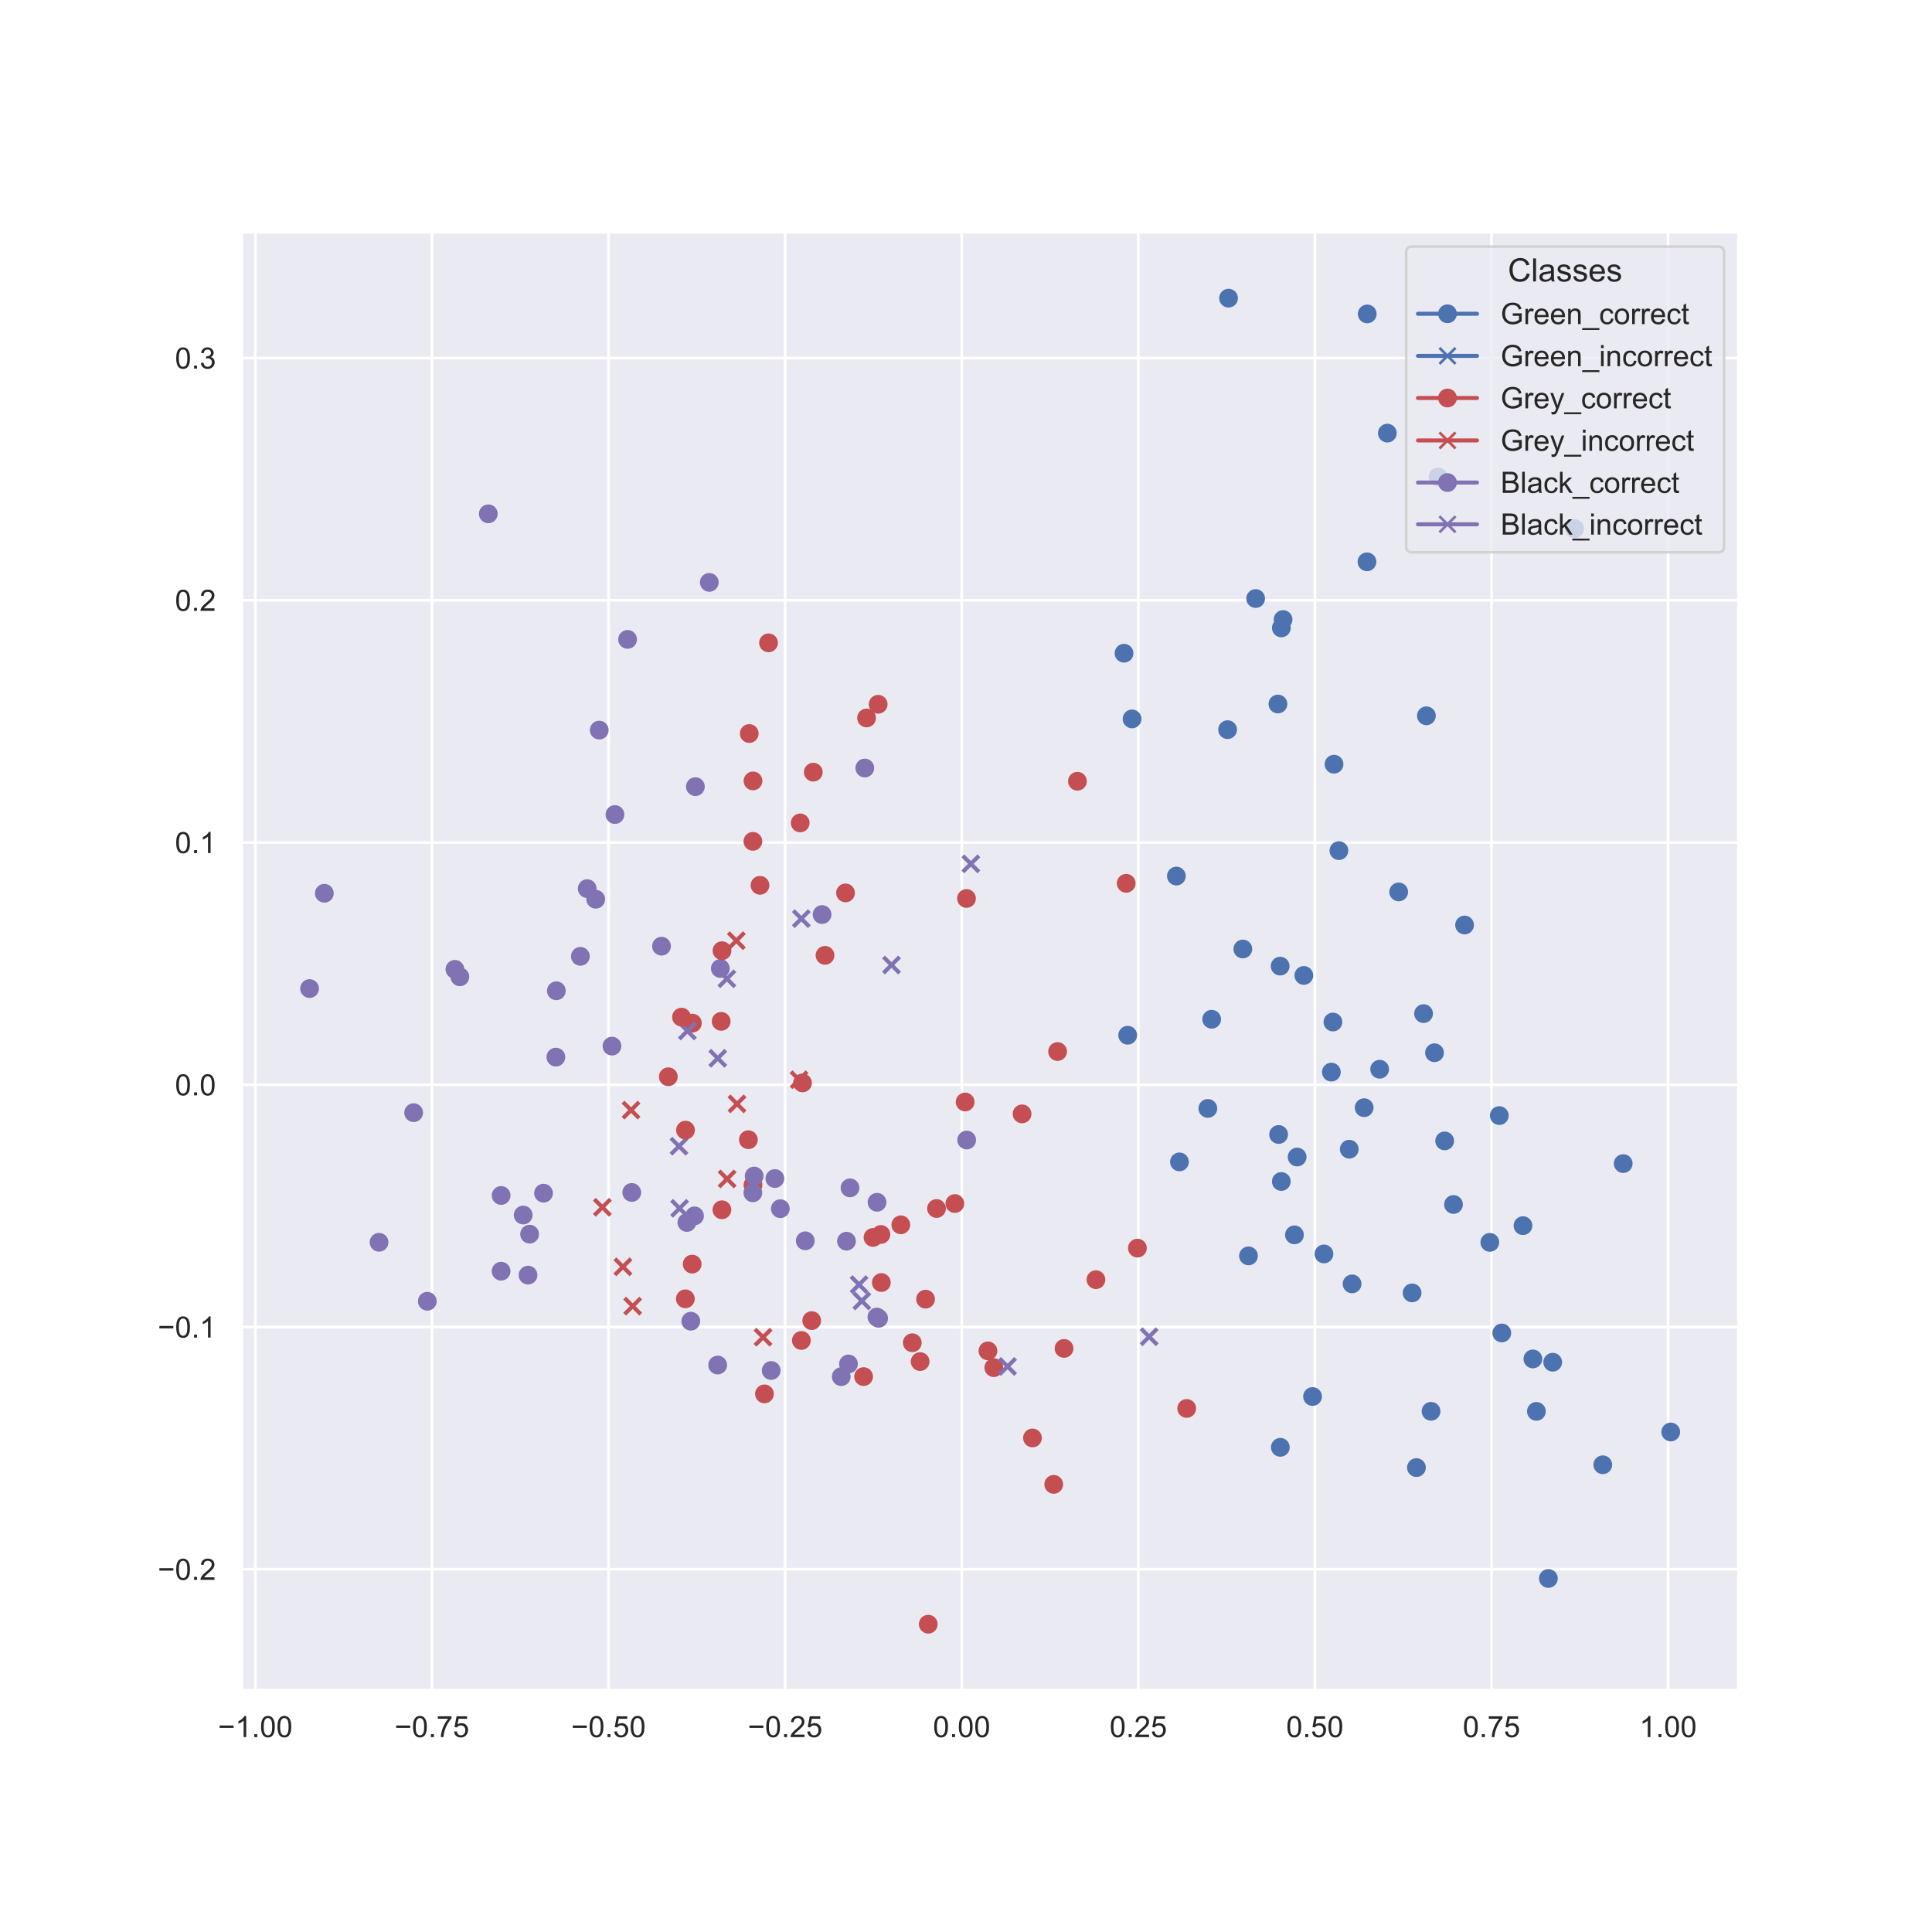 <?xml version="1.0" encoding="utf-8" standalone="no"?>
<!DOCTYPE svg PUBLIC "-//W3C//DTD SVG 1.1//EN"
  "http://www.w3.org/Graphics/SVG/1.1/DTD/svg11.dtd">
<!-- Created with matplotlib (https://matplotlib.org/) -->
<svg height="720pt" version="1.1" viewBox="0 0 720 720" width="720pt" xmlns="http://www.w3.org/2000/svg" xmlns:xlink="http://www.w3.org/1999/xlink">
 <defs>
  <style type="text/css">
*{stroke-linecap:butt;stroke-linejoin:round;}
  </style>
 </defs>
 <g id="figure_1">
  <g id="patch_1">
   <path d="M 0 720 
L 720 720 
L 720 0 
L 0 0 
z
" style="fill:#ffffff;"/>
  </g>
  <g id="axes_1">
   <g id="patch_2">
    <path d="M 90 630 
L 648 630 
L 648 86.4 
L 90 86.4 
z
" style="fill:#eaeaf2;"/>
   </g>
   <g id="matplotlib.axis_1">
    <g id="xtick_1">
     <g id="line2d_1">
      <path clip-path="url(#p6f9c3d73da)" d="M 95.149 630 
L 95.149 86.4 
" style="fill:none;stroke:#ffffff;stroke-linecap:round;"/>
     </g>
     <g id="text_1">
      <!-- −1.00 -->
      <defs>
       <path d="M 52.828 31.203 
L 5.562 31.203 
L 5.562 39.406 
L 52.828 39.406 
z
" id="ArialMT-8722"/>
       <path d="M 37.25 0 
L 28.469 0 
L 28.469 56 
Q 25.297 52.984 20.141 49.953 
Q 14.984 46.922 10.891 45.406 
L 10.891 53.906 
Q 18.266 57.375 23.781 62.297 
Q 29.297 67.234 31.594 71.875 
L 37.25 71.875 
z
" id="ArialMT-49"/>
       <path d="M 9.078 0 
L 9.078 10.016 
L 19.094 10.016 
L 19.094 0 
z
" id="ArialMT-46"/>
       <path d="M 4.156 35.297 
Q 4.156 48 6.766 55.734 
Q 9.375 63.484 14.516 67.672 
Q 19.672 71.875 27.484 71.875 
Q 33.25 71.875 37.594 69.547 
Q 41.938 67.234 44.766 62.859 
Q 47.609 58.5 49.219 52.219 
Q 50.828 45.953 50.828 35.297 
Q 50.828 22.703 48.234 14.969 
Q 45.656 7.234 40.5 3 
Q 35.359 -1.219 27.484 -1.219 
Q 17.141 -1.219 11.234 6.203 
Q 4.156 15.141 4.156 35.297 
z
M 13.188 35.297 
Q 13.188 17.672 17.312 11.828 
Q 21.438 6 27.484 6 
Q 33.547 6 37.672 11.859 
Q 41.797 17.719 41.797 35.297 
Q 41.797 52.984 37.672 58.781 
Q 33.547 64.594 27.391 64.594 
Q 21.344 64.594 17.719 59.469 
Q 13.188 52.938 13.188 35.297 
z
" id="ArialMT-48"/>
      </defs>
      <g style="fill:#262626;" transform="translate(81.233 647.374)scale(0.11 -0.11)">
       <use xlink:href="#ArialMT-8722"/>
       <use x="58.398" xlink:href="#ArialMT-49"/>
       <use x="114.014" xlink:href="#ArialMT-46"/>
       <use x="141.797" xlink:href="#ArialMT-48"/>
       <use x="197.412" xlink:href="#ArialMT-48"/>
      </g>
     </g>
    </g>
    <g id="xtick_2">
     <g id="line2d_2">
      <path clip-path="url(#p6f9c3d73da)" d="M 160.962 630 
L 160.962 86.4 
" style="fill:none;stroke:#ffffff;stroke-linecap:round;"/>
     </g>
     <g id="text_2">
      <!-- −0.75 -->
      <defs>
       <path d="M 4.734 62.203 
L 4.734 70.656 
L 51.078 70.656 
L 51.078 63.812 
Q 44.234 56.547 37.516 44.484 
Q 30.812 32.422 27.156 19.672 
Q 24.516 10.688 23.781 0 
L 14.75 0 
Q 14.891 8.453 18.062 20.406 
Q 21.234 32.375 27.172 43.484 
Q 33.109 54.594 39.797 62.203 
z
" id="ArialMT-55"/>
       <path d="M 4.156 18.75 
L 13.375 19.531 
Q 14.406 12.797 18.141 9.391 
Q 21.875 6 27.156 6 
Q 33.5 6 37.891 10.781 
Q 42.281 15.578 42.281 23.484 
Q 42.281 31 38.062 35.344 
Q 33.844 39.703 27 39.703 
Q 22.75 39.703 19.328 37.766 
Q 15.922 35.844 13.969 32.766 
L 5.719 33.844 
L 12.641 70.609 
L 48.25 70.609 
L 48.25 62.203 
L 19.672 62.203 
L 15.828 42.969 
Q 22.266 47.469 29.344 47.469 
Q 38.719 47.469 45.156 40.969 
Q 51.609 34.469 51.609 24.266 
Q 51.609 14.547 45.953 7.469 
Q 39.062 -1.219 27.156 -1.219 
Q 17.391 -1.219 11.203 4.25 
Q 5.031 9.719 4.156 18.75 
z
" id="ArialMT-53"/>
      </defs>
      <g style="fill:#262626;" transform="translate(147.046 647.374)scale(0.11 -0.11)">
       <use xlink:href="#ArialMT-8722"/>
       <use x="58.398" xlink:href="#ArialMT-48"/>
       <use x="114.014" xlink:href="#ArialMT-46"/>
       <use x="141.797" xlink:href="#ArialMT-55"/>
       <use x="197.412" xlink:href="#ArialMT-53"/>
      </g>
     </g>
    </g>
    <g id="xtick_3">
     <g id="line2d_3">
      <path clip-path="url(#p6f9c3d73da)" d="M 226.775 630 
L 226.775 86.4 
" style="fill:none;stroke:#ffffff;stroke-linecap:round;"/>
     </g>
     <g id="text_3">
      <!-- −0.50 -->
      <g style="fill:#262626;" transform="translate(212.859 647.374)scale(0.11 -0.11)">
       <use xlink:href="#ArialMT-8722"/>
       <use x="58.398" xlink:href="#ArialMT-48"/>
       <use x="114.014" xlink:href="#ArialMT-46"/>
       <use x="141.797" xlink:href="#ArialMT-53"/>
       <use x="197.412" xlink:href="#ArialMT-48"/>
      </g>
     </g>
    </g>
    <g id="xtick_4">
     <g id="line2d_4">
      <path clip-path="url(#p6f9c3d73da)" d="M 292.588 630 
L 292.588 86.4 
" style="fill:none;stroke:#ffffff;stroke-linecap:round;"/>
     </g>
     <g id="text_4">
      <!-- −0.25 -->
      <defs>
       <path d="M 50.344 8.453 
L 50.344 0 
L 3.031 0 
Q 2.938 3.172 4.047 6.109 
Q 5.859 10.938 9.828 15.625 
Q 13.812 20.312 21.344 26.469 
Q 33.016 36.031 37.109 41.625 
Q 41.219 47.219 41.219 52.203 
Q 41.219 57.422 37.469 61 
Q 33.734 64.594 27.734 64.594 
Q 21.391 64.594 17.578 60.781 
Q 13.766 56.984 13.719 50.25 
L 4.688 51.172 
Q 5.609 61.281 11.656 66.578 
Q 17.719 71.875 27.938 71.875 
Q 38.234 71.875 44.234 66.156 
Q 50.25 60.453 50.25 52 
Q 50.25 47.703 48.484 43.547 
Q 46.734 39.406 42.656 34.812 
Q 38.578 30.219 29.109 22.219 
Q 21.188 15.578 18.938 13.203 
Q 16.703 10.844 15.234 8.453 
z
" id="ArialMT-50"/>
      </defs>
      <g style="fill:#262626;" transform="translate(278.672 647.374)scale(0.11 -0.11)">
       <use xlink:href="#ArialMT-8722"/>
       <use x="58.398" xlink:href="#ArialMT-48"/>
       <use x="114.014" xlink:href="#ArialMT-46"/>
       <use x="141.797" xlink:href="#ArialMT-50"/>
       <use x="197.412" xlink:href="#ArialMT-53"/>
      </g>
     </g>
    </g>
    <g id="xtick_5">
     <g id="line2d_5">
      <path clip-path="url(#p6f9c3d73da)" d="M 358.401 630 
L 358.401 86.4 
" style="fill:none;stroke:#ffffff;stroke-linecap:round;"/>
     </g>
     <g id="text_5">
      <!-- 0.00 -->
      <g style="fill:#262626;" transform="translate(347.697 647.374)scale(0.11 -0.11)">
       <use xlink:href="#ArialMT-48"/>
       <use x="55.615" xlink:href="#ArialMT-46"/>
       <use x="83.398" xlink:href="#ArialMT-48"/>
       <use x="139.014" xlink:href="#ArialMT-48"/>
      </g>
     </g>
    </g>
    <g id="xtick_6">
     <g id="line2d_6">
      <path clip-path="url(#p6f9c3d73da)" d="M 424.214 630 
L 424.214 86.4 
" style="fill:none;stroke:#ffffff;stroke-linecap:round;"/>
     </g>
     <g id="text_6">
      <!-- 0.25 -->
      <g style="fill:#262626;" transform="translate(413.51 647.374)scale(0.11 -0.11)">
       <use xlink:href="#ArialMT-48"/>
       <use x="55.615" xlink:href="#ArialMT-46"/>
       <use x="83.398" xlink:href="#ArialMT-50"/>
       <use x="139.014" xlink:href="#ArialMT-53"/>
      </g>
     </g>
    </g>
    <g id="xtick_7">
     <g id="line2d_7">
      <path clip-path="url(#p6f9c3d73da)" d="M 490.027 630 
L 490.027 86.4 
" style="fill:none;stroke:#ffffff;stroke-linecap:round;"/>
     </g>
     <g id="text_7">
      <!-- 0.50 -->
      <g style="fill:#262626;" transform="translate(479.323 647.374)scale(0.11 -0.11)">
       <use xlink:href="#ArialMT-48"/>
       <use x="55.615" xlink:href="#ArialMT-46"/>
       <use x="83.398" xlink:href="#ArialMT-53"/>
       <use x="139.014" xlink:href="#ArialMT-48"/>
      </g>
     </g>
    </g>
    <g id="xtick_8">
     <g id="line2d_8">
      <path clip-path="url(#p6f9c3d73da)" d="M 555.839 630 
L 555.839 86.4 
" style="fill:none;stroke:#ffffff;stroke-linecap:round;"/>
     </g>
     <g id="text_8">
      <!-- 0.75 -->
      <g style="fill:#262626;" transform="translate(545.136 647.374)scale(0.11 -0.11)">
       <use xlink:href="#ArialMT-48"/>
       <use x="55.615" xlink:href="#ArialMT-46"/>
       <use x="83.398" xlink:href="#ArialMT-55"/>
       <use x="139.014" xlink:href="#ArialMT-53"/>
      </g>
     </g>
    </g>
    <g id="xtick_9">
     <g id="line2d_9">
      <path clip-path="url(#p6f9c3d73da)" d="M 621.652 630 
L 621.652 86.4 
" style="fill:none;stroke:#ffffff;stroke-linecap:round;"/>
     </g>
     <g id="text_9">
      <!-- 1.00 -->
      <g style="fill:#262626;" transform="translate(610.949 647.374)scale(0.11 -0.11)">
       <use xlink:href="#ArialMT-49"/>
       <use x="55.615" xlink:href="#ArialMT-46"/>
       <use x="83.398" xlink:href="#ArialMT-48"/>
       <use x="139.014" xlink:href="#ArialMT-48"/>
      </g>
     </g>
    </g>
   </g>
   <g id="matplotlib.axis_2">
    <g id="ytick_1">
     <g id="line2d_10">
      <path clip-path="url(#p6f9c3d73da)" d="M 90 584.819 
L 648 584.819 
" style="fill:none;stroke:#ffffff;stroke-linecap:round;"/>
     </g>
     <g id="text_10">
      <!-- −0.2 -->
      <g style="fill:#262626;" transform="translate(58.785 588.756)scale(0.11 -0.11)">
       <use xlink:href="#ArialMT-8722"/>
       <use x="58.398" xlink:href="#ArialMT-48"/>
       <use x="114.014" xlink:href="#ArialMT-46"/>
       <use x="141.797" xlink:href="#ArialMT-50"/>
      </g>
     </g>
    </g>
    <g id="ytick_2">
     <g id="line2d_11">
      <path clip-path="url(#p6f9c3d73da)" d="M 90 494.54 
L 648 494.54 
" style="fill:none;stroke:#ffffff;stroke-linecap:round;"/>
     </g>
     <g id="text_11">
      <!-- −0.1 -->
      <g style="fill:#262626;" transform="translate(58.785 498.476)scale(0.11 -0.11)">
       <use xlink:href="#ArialMT-8722"/>
       <use x="58.398" xlink:href="#ArialMT-48"/>
       <use x="114.014" xlink:href="#ArialMT-46"/>
       <use x="141.797" xlink:href="#ArialMT-49"/>
      </g>
     </g>
    </g>
    <g id="ytick_3">
     <g id="line2d_12">
      <path clip-path="url(#p6f9c3d73da)" d="M 90 404.26 
L 648 404.26 
" style="fill:none;stroke:#ffffff;stroke-linecap:round;"/>
     </g>
     <g id="text_12">
      <!-- 0.0 -->
      <g style="fill:#262626;" transform="translate(65.21 408.196)scale(0.11 -0.11)">
       <use xlink:href="#ArialMT-48"/>
       <use x="55.615" xlink:href="#ArialMT-46"/>
       <use x="83.398" xlink:href="#ArialMT-48"/>
      </g>
     </g>
    </g>
    <g id="ytick_4">
     <g id="line2d_13">
      <path clip-path="url(#p6f9c3d73da)" d="M 90 313.98 
L 648 313.98 
" style="fill:none;stroke:#ffffff;stroke-linecap:round;"/>
     </g>
     <g id="text_13">
      <!-- 0.1 -->
      <g style="fill:#262626;" transform="translate(65.21 317.916)scale(0.11 -0.11)">
       <use xlink:href="#ArialMT-48"/>
       <use x="55.615" xlink:href="#ArialMT-46"/>
       <use x="83.398" xlink:href="#ArialMT-49"/>
      </g>
     </g>
    </g>
    <g id="ytick_5">
     <g id="line2d_14">
      <path clip-path="url(#p6f9c3d73da)" d="M 90 223.7 
L 648 223.7 
" style="fill:none;stroke:#ffffff;stroke-linecap:round;"/>
     </g>
     <g id="text_14">
      <!-- 0.2 -->
      <g style="fill:#262626;" transform="translate(65.21 227.637)scale(0.11 -0.11)">
       <use xlink:href="#ArialMT-48"/>
       <use x="55.615" xlink:href="#ArialMT-46"/>
       <use x="83.398" xlink:href="#ArialMT-50"/>
      </g>
     </g>
    </g>
    <g id="ytick_6">
     <g id="line2d_15">
      <path clip-path="url(#p6f9c3d73da)" d="M 90 133.42 
L 648 133.42 
" style="fill:none;stroke:#ffffff;stroke-linecap:round;"/>
     </g>
     <g id="text_15">
      <!-- 0.3 -->
      <defs>
       <path d="M 4.203 18.891 
L 12.984 20.062 
Q 14.5 12.594 18.141 9.297 
Q 21.781 6 27 6 
Q 33.203 6 37.469 10.297 
Q 41.75 14.594 41.75 20.953 
Q 41.75 27 37.797 30.922 
Q 33.844 34.859 27.734 34.859 
Q 25.25 34.859 21.531 33.891 
L 22.516 41.609 
Q 23.391 41.5 23.922 41.5 
Q 29.547 41.5 34.031 44.422 
Q 38.531 47.359 38.531 53.469 
Q 38.531 58.297 35.25 61.469 
Q 31.984 64.656 26.812 64.656 
Q 21.688 64.656 18.266 61.422 
Q 14.844 58.203 13.875 51.766 
L 5.078 53.328 
Q 6.688 62.156 12.391 67.016 
Q 18.109 71.875 26.609 71.875 
Q 32.469 71.875 37.391 69.359 
Q 42.328 66.844 44.938 62.5 
Q 47.562 58.156 47.562 53.266 
Q 47.562 48.641 45.062 44.828 
Q 42.578 41.016 37.703 38.766 
Q 44.047 37.312 47.562 32.688 
Q 51.078 28.078 51.078 21.141 
Q 51.078 11.766 44.234 5.25 
Q 37.406 -1.266 26.953 -1.266 
Q 17.531 -1.266 11.297 4.344 
Q 5.078 9.969 4.203 18.891 
z
" id="ArialMT-51"/>
      </defs>
      <g style="fill:#262626;" transform="translate(65.21 137.357)scale(0.11 -0.11)">
       <use xlink:href="#ArialMT-48"/>
       <use x="55.615" xlink:href="#ArialMT-46"/>
       <use x="83.398" xlink:href="#ArialMT-51"/>
      </g>
     </g>
    </g>
   </g>
   <g id="PathCollection_1">
    <defs>
     <path d="M -3 3 
L 3 -3 
M -3 -3 
L 3 3 
" id="mfa95997131" style="stroke:#8172b3;stroke-width:1.5;"/>
    </defs>
    <g clip-path="url(#p6f9c3d73da)">
     <use style="fill:#8172b3;stroke:#8172b3;stroke-width:1.5;" x="320.158" xlink:href="#mfa95997131" y="478.726"/>
    </g>
   </g>
   <g id="PathCollection_2">
    <defs>
     <path d="M 0 3 
C 0.796 3 1.559 2.684 2.121 2.121 
C 2.684 1.559 3 0.796 3 0 
C 3 -0.796 2.684 -1.559 2.121 -2.121 
C 1.559 -2.684 0.796 -3 0 -3 
C -0.796 -3 -1.559 -2.684 -2.121 -2.121 
C -2.684 -1.559 -3 -0.796 -3 0 
C -3 0.796 -2.684 1.559 -2.121 2.121 
C -1.559 2.684 -0.796 3 0 3 
z
" id="m21e02d5acd" style="stroke:#4c72b0;"/>
    </defs>
    <g clip-path="url(#p6f9c3d73da)">
     <use style="fill:#4c72b0;stroke:#4c72b0;" x="508.38" xlink:href="#m21e02d5acd" y="412.799"/>
    </g>
   </g>
   <g id="PathCollection_3">
    <defs>
     <path d="M 0 3 
C 0.796 3 1.559 2.684 2.121 2.121 
C 2.684 1.559 3 0.796 3 0 
C 3 -0.796 2.684 -1.559 2.121 -2.121 
C 1.559 -2.684 0.796 -3 0 -3 
C -0.796 -3 -1.559 -2.684 -2.121 -2.121 
C -2.684 -1.559 -3 -0.796 -3 0 
C -3 0.796 -2.684 1.559 -2.121 2.121 
C -1.559 2.684 -0.796 3 0 3 
z
" id="m8afc07f916" style="stroke:#8172b3;"/>
    </defs>
    <g clip-path="url(#p6f9c3d73da)">
     <use style="fill:#8172b3;stroke:#8172b3;" x="268.448" xlink:href="#m8afc07f916" y="360.921"/>
    </g>
   </g>
   <g id="PathCollection_4">
    <g clip-path="url(#p6f9c3d73da)">
     <use style="fill:#8172b3;stroke:#8172b3;" x="141.264" xlink:href="#m8afc07f916" y="462.963"/>
    </g>
   </g>
   <g id="PathCollection_5">
    <g clip-path="url(#p6f9c3d73da)">
     <use style="fill:#4c72b0;stroke:#4c72b0;" x="503.882" xlink:href="#m21e02d5acd" y="478.467"/>
    </g>
   </g>
   <g id="PathCollection_6">
    <g clip-path="url(#p6f9c3d73da)">
     <use style="fill:#8172b3;stroke:#8172b3;" x="222.004" xlink:href="#m8afc07f916" y="335.114"/>
    </g>
   </g>
   <g id="PathCollection_7">
    <defs>
     <path d="M 0 3 
C 0.796 3 1.559 2.684 2.121 2.121 
C 2.684 1.559 3 0.796 3 0 
C 3 -0.796 2.684 -1.559 2.121 -2.121 
C 1.559 -2.684 0.796 -3 0 -3 
C -0.796 -3 -1.559 -2.684 -2.121 -2.121 
C -2.684 -1.559 -3 -0.796 -3 0 
C -3 0.796 -2.684 1.559 -2.121 2.121 
C -1.559 2.684 -0.796 3 0 3 
z
" id="m270a55ae22" style="stroke:#c44e52;"/>
    </defs>
    <g clip-path="url(#p6f9c3d73da)">
     <use style="fill:#c44e52;stroke:#c44e52;" x="280.622" xlink:href="#m270a55ae22" y="291.024"/>
    </g>
   </g>
   <g id="PathCollection_8">
    <g clip-path="url(#p6f9c3d73da)">
     <use style="fill:#4c72b0;stroke:#4c72b0;" x="509.52" xlink:href="#m21e02d5acd" y="116.99"/>
    </g>
   </g>
   <g id="PathCollection_9">
    <g clip-path="url(#p6f9c3d73da)">
     <use style="fill:#8172b3;stroke:#8172b3;" x="223.319" xlink:href="#m8afc07f916" y="272.088"/>
    </g>
   </g>
   <g id="PathCollection_10">
    <g clip-path="url(#p6f9c3d73da)">
     <use style="fill:#4c72b0;stroke:#4c72b0;" x="485.908" xlink:href="#m21e02d5acd" y="363.515"/>
    </g>
   </g>
   <g id="PathCollection_11">
    <g clip-path="url(#p6f9c3d73da)">
     <use style="fill:#c44e52;stroke:#c44e52;" x="298.65" xlink:href="#m270a55ae22" y="499.56"/>
    </g>
   </g>
   <g id="PathCollection_12">
    <g clip-path="url(#p6f9c3d73da)">
     <use style="fill:#c44e52;stroke:#c44e52;" x="325.351" xlink:href="#m270a55ae22" y="461.156"/>
    </g>
   </g>
   <g id="PathCollection_13">
    <g clip-path="url(#p6f9c3d73da)">
     <use style="fill:#8172b3;stroke:#8172b3;" x="255.983" xlink:href="#m8afc07f916" y="455.583"/>
    </g>
   </g>
   <g id="PathCollection_14">
    <g clip-path="url(#p6f9c3d73da)">
     <use style="fill:#4c72b0;stroke:#4c72b0;" x="541.672" xlink:href="#m21e02d5acd" y="448.87"/>
    </g>
   </g>
   <g id="PathCollection_15">
    <g clip-path="url(#p6f9c3d73da)">
     <use style="fill:#c44e52;stroke:#c44e52;" x="339.984" xlink:href="#m270a55ae22" y="500.399"/>
    </g>
   </g>
   <g id="PathCollection_16">
    <g clip-path="url(#p6f9c3d73da)">
     <use style="fill:#c44e52;stroke:#c44e52;" x="327.261" xlink:href="#m270a55ae22" y="262.464"/>
    </g>
   </g>
   <g id="PathCollection_17">
    <g clip-path="url(#p6f9c3d73da)">
     <use style="fill:#c44e52;stroke:#c44e52;" x="396.535" xlink:href="#m270a55ae22" y="502.517"/>
    </g>
   </g>
   <g id="PathCollection_18">
    <g clip-path="url(#p6f9c3d73da)">
     <use style="fill:#8172b3;stroke:#8172b3;" x="306.362" xlink:href="#m8afc07f916" y="340.82"/>
    </g>
   </g>
   <g id="PathCollection_19">
    <g clip-path="url(#p6f9c3d73da)">
     <use style="fill:#c44e52;stroke:#c44e52;" x="258.038" xlink:href="#m270a55ae22" y="381.284"/>
    </g>
   </g>
   <g id="PathCollection_20">
    <g clip-path="url(#p6f9c3d73da)">
     <use style="fill:#4c72b0;stroke:#4c72b0;" x="526.247" xlink:href="#m21e02d5acd" y="481.822"/>
    </g>
   </g>
   <g id="PathCollection_21">
    <g clip-path="url(#p6f9c3d73da)">
     <use style="fill:#c44e52;stroke:#c44e52;" x="303.085" xlink:href="#m270a55ae22" y="287.762"/>
    </g>
   </g>
   <g id="PathCollection_22">
    <g clip-path="url(#p6f9c3d73da)">
     <use style="fill:#c44e52;stroke:#c44e52;" x="257.956" xlink:href="#m270a55ae22" y="471.091"/>
    </g>
   </g>
   <g id="PathCollection_23">
    <g clip-path="url(#p6f9c3d73da)">
     <use style="fill:#c44e52;stroke:#c44e52;" x="280.618" xlink:href="#m270a55ae22" y="441.632"/>
    </g>
   </g>
   <g id="PathCollection_24">
    <g clip-path="url(#p6f9c3d73da)">
     <use style="fill:#8172b3;stroke:#8172b3;" x="287.401" xlink:href="#m8afc07f916" y="510.741"/>
    </g>
   </g>
   <g id="PathCollection_25">
    <g clip-path="url(#p6f9c3d73da)">
     <use style="fill:#4c72b0;stroke:#4c72b0;" x="558.743" xlink:href="#m21e02d5acd" y="415.748"/>
    </g>
   </g>
   <g id="PathCollection_26">
    <g clip-path="url(#p6f9c3d73da)">
     <use style="fill:#4c72b0;stroke:#4c72b0;" x="545.802" xlink:href="#m21e02d5acd" y="344.725"/>
    </g>
   </g>
   <g id="PathCollection_27">
    <g clip-path="url(#p6f9c3d73da)">
     <use style="fill:#8172b3;stroke:#8172b3;" x="316.203" xlink:href="#m8afc07f916" y="508.309"/>
    </g>
   </g>
   <g id="PathCollection_28">
    <g clip-path="url(#p6f9c3d73da)">
     <use style="fill:#c44e52;stroke:#c44e52;" x="321.832" xlink:href="#m270a55ae22" y="513.02"/>
    </g>
   </g>
   <g id="PathCollection_29">
    <g clip-path="url(#p6f9c3d73da)">
     <use style="fill:#4c72b0;stroke:#4c72b0;" x="586.783" xlink:href="#m21e02d5acd" y="196.999"/>
    </g>
   </g>
   <g id="PathCollection_30">
    <defs>
     <path d="M -3 3 
L 3 -3 
M -3 -3 
L 3 3 
" id="m1b947b055c" style="stroke:#c44e52;stroke-width:1.5;"/>
    </defs>
    <g clip-path="url(#p6f9c3d73da)">
     <use style="fill:#c44e52;stroke:#c44e52;stroke-width:1.5;" x="224.49" xlink:href="#m1b947b055c" y="449.915"/>
    </g>
   </g>
   <g id="PathCollection_31">
    <g clip-path="url(#p6f9c3d73da)">
     <use style="fill:#4c72b0;stroke:#4c72b0;" x="496.159" xlink:href="#m21e02d5acd" y="399.545"/>
    </g>
   </g>
   <g id="PathCollection_32">
    <g clip-path="url(#p6f9c3d73da)">
     <use style="fill:#8172b3;stroke:#8172b3;" x="264.331" xlink:href="#m8afc07f916" y="217.038"/>
    </g>
   </g>
   <g id="PathCollection_33">
    <g clip-path="url(#p6f9c3d73da)">
     <use style="fill:#8172b3;stroke:#8172b3;stroke-width:1.5;" x="253.042" xlink:href="#mfa95997131" y="427.155"/>
    </g>
   </g>
   <g id="PathCollection_34">
    <g clip-path="url(#p6f9c3d73da)">
     <use style="fill:#4c72b0;stroke:#4c72b0;" x="555.215" xlink:href="#m21e02d5acd" y="462.989"/>
    </g>
   </g>
   <g id="PathCollection_35">
    <g clip-path="url(#p6f9c3d73da)">
     <use style="fill:#8172b3;stroke:#8172b3;stroke-width:1.5;" x="253.267" xlink:href="#mfa95997131" y="450.303"/>
    </g>
   </g>
   <g id="PathCollection_36">
    <g clip-path="url(#p6f9c3d73da)">
     <use style="fill:#c44e52;stroke:#c44e52;" x="394.127" xlink:href="#m270a55ae22" y="391.879"/>
    </g>
   </g>
   <g id="PathCollection_37">
    <g clip-path="url(#p6f9c3d73da)">
     <use style="fill:#4c72b0;stroke:#4c72b0;" x="498.974" xlink:href="#m21e02d5acd" y="317.002"/>
    </g>
   </g>
   <g id="PathCollection_38">
    <g clip-path="url(#p6f9c3d73da)">
     <use style="fill:#c44e52;stroke:#c44e52;" x="401.527" xlink:href="#m270a55ae22" y="291.147"/>
    </g>
   </g>
   <g id="PathCollection_39">
    <g clip-path="url(#p6f9c3d73da)">
     <use style="fill:#8172b3;stroke:#8172b3;" x="218.836" xlink:href="#m8afc07f916" y="331.169"/>
    </g>
   </g>
   <g id="PathCollection_40">
    <g clip-path="url(#p6f9c3d73da)">
     <use style="fill:#c44e52;stroke:#c44e52;" x="370.365" xlink:href="#m270a55ae22" y="509.679"/>
    </g>
   </g>
   <g id="PathCollection_41">
    <g clip-path="url(#p6f9c3d73da)">
     <use style="fill:#8172b3;stroke:#8172b3;" x="280.569" xlink:href="#m8afc07f916" y="444.52"/>
    </g>
   </g>
   <g id="PathCollection_42">
    <g clip-path="url(#p6f9c3d73da)">
     <use style="fill:#4c72b0;stroke:#4c72b0;" x="489.147" xlink:href="#m21e02d5acd" y="520.443"/>
    </g>
   </g>
   <g id="PathCollection_43">
    <g clip-path="url(#p6f9c3d73da)">
     <use style="fill:#8172b3;stroke:#8172b3;" x="169.532" xlink:href="#m8afc07f916" y="361.243"/>
    </g>
   </g>
   <g id="PathCollection_44">
    <g clip-path="url(#p6f9c3d73da)">
     <use style="fill:#c44e52;stroke:#c44e52;" x="359.682" xlink:href="#m270a55ae22" y="410.686"/>
    </g>
   </g>
   <g id="PathCollection_45">
    <g clip-path="url(#p6f9c3d73da)">
     <use style="fill:#8172b3;stroke:#8172b3;" x="281.055" xlink:href="#m8afc07f916" y="438.282"/>
    </g>
   </g>
   <g id="PathCollection_46">
    <g clip-path="url(#p6f9c3d73da)">
     <use style="fill:#4c72b0;stroke:#4c72b0;" x="476.245" xlink:href="#m21e02d5acd" y="262.361"/>
    </g>
   </g>
   <g id="PathCollection_47">
    <g clip-path="url(#p6f9c3d73da)">
     <use style="fill:#4c72b0;stroke:#4c72b0;" x="477.077" xlink:href="#m21e02d5acd" y="360.042"/>
    </g>
   </g>
   <g id="PathCollection_48">
    <g clip-path="url(#p6f9c3d73da)">
     <use style="fill:#4c72b0;stroke:#4c72b0;" x="482.407" xlink:href="#m21e02d5acd" y="460.193"/>
    </g>
   </g>
   <g id="PathCollection_49">
    <g clip-path="url(#p6f9c3d73da)">
     <use style="fill:#c44e52;stroke:#c44e52;" x="380.899" xlink:href="#m270a55ae22" y="415.109"/>
    </g>
   </g>
   <g id="PathCollection_50">
    <g clip-path="url(#p6f9c3d73da)">
     <use style="fill:#8172b3;stroke:#8172b3;stroke-width:1.5;" x="361.812" xlink:href="#mfa95997131" y="321.932"/>
    </g>
   </g>
   <g id="PathCollection_51">
    <g clip-path="url(#p6f9c3d73da)">
     <use style="fill:#8172b3;stroke:#8172b3;" x="267.452" xlink:href="#m8afc07f916" y="508.715"/>
    </g>
   </g>
   <g id="PathCollection_52">
    <g clip-path="url(#p6f9c3d73da)">
     <use style="fill:#c44e52;stroke:#c44e52;" x="423.882" xlink:href="#m270a55ae22" y="465.137"/>
    </g>
   </g>
   <g id="PathCollection_53">
    <g clip-path="url(#p6f9c3d73da)">
     <use style="fill:#c44e52;stroke:#c44e52;" x="384.776" xlink:href="#m270a55ae22" y="535.878"/>
    </g>
   </g>
   <g id="PathCollection_54">
    <g clip-path="url(#p6f9c3d73da)">
     <use style="fill:#c44e52;stroke:#c44e52;" x="392.693" xlink:href="#m270a55ae22" y="553.177"/>
    </g>
   </g>
   <g id="PathCollection_55">
    <g clip-path="url(#p6f9c3d73da)">
     <use style="fill:#8172b3;stroke:#8172b3;stroke-width:1.5;" x="332.239" xlink:href="#mfa95997131" y="359.632"/>
    </g>
   </g>
   <g id="PathCollection_56">
    <g clip-path="url(#p6f9c3d73da)">
     <use style="fill:#c44e52;stroke:#c44e52;" x="419.699" xlink:href="#m270a55ae22" y="329.185"/>
    </g>
   </g>
   <g id="PathCollection_57">
    <g clip-path="url(#p6f9c3d73da)">
     <use style="fill:#c44e52;stroke:#c44e52;" x="408.426" xlink:href="#m270a55ae22" y="476.894"/>
    </g>
   </g>
   <g id="PathCollection_58">
    <g clip-path="url(#p6f9c3d73da)">
     <use style="fill:#8172b3;stroke:#8172b3;" x="327.443" xlink:href="#m8afc07f916" y="491.304"/>
    </g>
   </g>
   <g id="PathCollection_59">
    <g clip-path="url(#p6f9c3d73da)">
     <use style="fill:#4c72b0;stroke:#4c72b0;" x="502.831" xlink:href="#m21e02d5acd" y="428.271"/>
    </g>
   </g>
   <g id="PathCollection_60">
    <g clip-path="url(#p6f9c3d73da)">
     <use style="fill:#4c72b0;stroke:#4c72b0;" x="457.489" xlink:href="#m21e02d5acd" y="271.923"/>
    </g>
   </g>
   <g id="PathCollection_61">
    <g clip-path="url(#p6f9c3d73da)">
     <use style="fill:#4c72b0;stroke:#4c72b0;" x="476.507" xlink:href="#m21e02d5acd" y="422.792"/>
    </g>
   </g>
   <g id="PathCollection_62">
    <g clip-path="url(#p6f9c3d73da)">
     <use style="fill:#4c72b0;stroke:#4c72b0;" x="478.168" xlink:href="#m21e02d5acd" y="230.886"/>
    </g>
   </g>
   <g id="PathCollection_63">
    <g clip-path="url(#p6f9c3d73da)">
     <use style="fill:#8172b3;stroke:#8172b3;stroke-width:1.5;" x="375.488" xlink:href="#mfa95997131" y="509.233"/>
    </g>
   </g>
   <g id="PathCollection_64">
    <g clip-path="url(#p6f9c3d73da)">
     <use style="fill:#4c72b0;stroke:#4c72b0;" x="477.521" xlink:href="#m21e02d5acd" y="234.007"/>
    </g>
   </g>
   <g id="PathCollection_65">
    <g clip-path="url(#p6f9c3d73da)">
     <use style="fill:#8172b3;stroke:#8172b3;" x="326.844" xlink:href="#m8afc07f916" y="448.057"/>
    </g>
   </g>
   <g id="PathCollection_66">
    <g clip-path="url(#p6f9c3d73da)">
     <use style="fill:#c44e52;stroke:#c44e52;" x="335.708" xlink:href="#m270a55ae22" y="456.45"/>
    </g>
   </g>
   <g id="PathCollection_67">
    <g clip-path="url(#p6f9c3d73da)">
     <use style="fill:#c44e52;stroke:#c44e52;" x="360.185" xlink:href="#m270a55ae22" y="334.83"/>
    </g>
   </g>
   <g id="PathCollection_68">
    <g clip-path="url(#p6f9c3d73da)">
     <use style="fill:#4c72b0;stroke:#4c72b0;" x="534.601" xlink:href="#m21e02d5acd" y="392.326"/>
    </g>
   </g>
   <g id="PathCollection_69">
    <g clip-path="url(#p6f9c3d73da)">
     <use style="fill:#8172b3;stroke:#8172b3;stroke-width:1.5;" x="267.486" xlink:href="#mfa95997131" y="394.394"/>
    </g>
   </g>
   <g id="PathCollection_70">
    <g clip-path="url(#p6f9c3d73da)">
     <use style="fill:#8172b3;stroke:#8172b3;" x="322.285" xlink:href="#m8afc07f916" y="286.223"/>
    </g>
   </g>
   <g id="PathCollection_71">
    <g clip-path="url(#p6f9c3d73da)">
     <use style="fill:#c44e52;stroke:#c44e52;" x="328.285" xlink:href="#m270a55ae22" y="460.054"/>
    </g>
   </g>
   <g id="PathCollection_72">
    <g clip-path="url(#p6f9c3d73da)">
     <use style="fill:#8172b3;stroke:#8172b3;" x="229.17" xlink:href="#m8afc07f916" y="303.551"/>
    </g>
   </g>
   <g id="PathCollection_73">
    <g clip-path="url(#p6f9c3d73da)">
     <use style="fill:#8172b3;stroke:#8172b3;stroke-width:1.5;" x="256.167" xlink:href="#mfa95997131" y="384.207"/>
    </g>
   </g>
   <g id="PathCollection_74">
    <g clip-path="url(#p6f9c3d73da)">
     <use style="fill:#4c72b0;stroke:#4c72b0;" x="418.891" xlink:href="#m21e02d5acd" y="243.443"/>
    </g>
   </g>
   <g id="PathCollection_75">
    <g clip-path="url(#p6f9c3d73da)">
     <use style="fill:#c44e52;stroke:#c44e52;" x="345.932" xlink:href="#m270a55ae22" y="605.291"/>
    </g>
   </g>
   <g id="PathCollection_76">
    <g clip-path="url(#p6f9c3d73da)">
     <use style="fill:#8172b3;stroke:#8172b3;" x="326.795" xlink:href="#m8afc07f916" y="490.824"/>
    </g>
   </g>
   <g id="PathCollection_77">
    <g clip-path="url(#p6f9c3d73da)">
     <use style="fill:#4c72b0;stroke:#4c72b0;" x="457.844" xlink:href="#m21e02d5acd" y="111.109"/>
    </g>
   </g>
   <g id="PathCollection_78">
    <g clip-path="url(#p6f9c3d73da)">
     <use style="fill:#c44e52;stroke:#c44e52;" x="315.103" xlink:href="#m270a55ae22" y="332.761"/>
    </g>
   </g>
   <g id="PathCollection_79">
    <g clip-path="url(#p6f9c3d73da)">
     <use style="fill:#c44e52;stroke:#c44e52;" x="368.178" xlink:href="#m270a55ae22" y="503.438"/>
    </g>
   </g>
   <g id="PathCollection_80">
    <g clip-path="url(#p6f9c3d73da)">
     <use style="fill:#4c72b0;stroke:#4c72b0;" x="439.549" xlink:href="#m21e02d5acd" y="433.003"/>
    </g>
   </g>
   <g id="PathCollection_81">
    <g clip-path="url(#p6f9c3d73da)">
     <use style="fill:#8172b3;stroke:#8172b3;stroke-width:1.5;" x="428.257" xlink:href="#mfa95997131" y="498.158"/>
    </g>
   </g>
   <g id="PathCollection_82">
    <g clip-path="url(#p6f9c3d73da)">
     <use style="fill:#8172b3;stroke:#8172b3;" x="316.778" xlink:href="#m8afc07f916" y="442.682"/>
    </g>
   </g>
   <g id="PathCollection_83">
    <g clip-path="url(#p6f9c3d73da)">
     <use style="fill:#4c72b0;stroke:#4c72b0;" x="451.548" xlink:href="#m21e02d5acd" y="379.843"/>
    </g>
   </g>
   <g id="PathCollection_84">
    <g clip-path="url(#p6f9c3d73da)">
     <use style="fill:#4c72b0;stroke:#4c72b0;" x="420.257" xlink:href="#m21e02d5acd" y="385.798"/>
    </g>
   </g>
   <g id="PathCollection_85">
    <g clip-path="url(#p6f9c3d73da)">
     <use style="fill:#4c72b0;stroke:#4c72b0;" x="421.886" xlink:href="#m21e02d5acd" y="267.918"/>
    </g>
   </g>
   <g id="PathCollection_86">
    <g clip-path="url(#p6f9c3d73da)">
     <use style="fill:#c44e52;stroke:#c44e52;" x="278.897" xlink:href="#m270a55ae22" y="424.74"/>
    </g>
   </g>
   <g id="PathCollection_87">
    <g clip-path="url(#p6f9c3d73da)">
     <use style="fill:#8172b3;stroke:#8172b3;" x="288.776" xlink:href="#m8afc07f916" y="439.203"/>
    </g>
   </g>
   <g id="PathCollection_88">
    <g clip-path="url(#p6f9c3d73da)">
     <use style="fill:#c44e52;stroke:#c44e52;" x="299.068" xlink:href="#m270a55ae22" y="403.566"/>
    </g>
   </g>
   <g id="PathCollection_89">
    <g clip-path="url(#p6f9c3d73da)">
     <use style="fill:#8172b3;stroke:#8172b3;" x="120.871" xlink:href="#m8afc07f916" y="332.896"/>
    </g>
   </g>
   <g id="PathCollection_90">
    <g clip-path="url(#p6f9c3d73da)">
     <use style="fill:#c44e52;stroke:#c44e52;" x="328.45" xlink:href="#m270a55ae22" y="477.96"/>
    </g>
   </g>
   <g id="PathCollection_91">
    <g clip-path="url(#p6f9c3d73da)">
     <use style="fill:#8172b3;stroke:#8172b3;" x="235.438" xlink:href="#m8afc07f916" y="444.393"/>
    </g>
   </g>
   <g id="PathCollection_92">
    <g clip-path="url(#p6f9c3d73da)">
     <use style="fill:#4c72b0;stroke:#4c72b0;" x="535.935" xlink:href="#m21e02d5acd" y="177.759"/>
    </g>
   </g>
   <g id="PathCollection_93">
    <g clip-path="url(#p6f9c3d73da)">
     <use style="fill:#c44e52;stroke:#c44e52;stroke-width:1.5;" x="235.172" xlink:href="#m1b947b055c" y="413.706"/>
    </g>
   </g>
   <g id="PathCollection_94">
    <g clip-path="url(#p6f9c3d73da)">
     <use style="fill:#c44e52;stroke:#c44e52;" x="255.409" xlink:href="#m270a55ae22" y="484.039"/>
    </g>
   </g>
   <g id="PathCollection_95">
    <g clip-path="url(#p6f9c3d73da)">
     <use style="fill:#4c72b0;stroke:#4c72b0;" x="496.744" xlink:href="#m21e02d5acd" y="380.877"/>
    </g>
   </g>
   <g id="PathCollection_96">
    <g clip-path="url(#p6f9c3d73da)">
     <use style="fill:#4c72b0;stroke:#4c72b0;" x="483.404" xlink:href="#m21e02d5acd" y="431.187"/>
    </g>
   </g>
   <g id="PathCollection_97">
    <g clip-path="url(#p6f9c3d73da)">
     <use style="fill:#8172b3;stroke:#8172b3;" x="181.984" xlink:href="#m8afc07f916" y="191.49"/>
    </g>
   </g>
   <g id="PathCollection_98">
    <g clip-path="url(#p6f9c3d73da)">
     <use style="fill:#4c72b0;stroke:#4c72b0;" x="559.671" xlink:href="#m21e02d5acd" y="496.757"/>
    </g>
   </g>
   <g id="PathCollection_99">
    <g clip-path="url(#p6f9c3d73da)">
     <use style="fill:#8172b3;stroke:#8172b3;" x="159.246" xlink:href="#m8afc07f916" y="484.94"/>
    </g>
   </g>
   <g id="PathCollection_100">
    <g clip-path="url(#p6f9c3d73da)">
     <use style="fill:#c44e52;stroke:#c44e52;" x="298.217" xlink:href="#m270a55ae22" y="306.677"/>
    </g>
   </g>
   <g id="PathCollection_101">
    <g clip-path="url(#p6f9c3d73da)">
     <use style="fill:#4c72b0;stroke:#4c72b0;" x="530.522" xlink:href="#m21e02d5acd" y="377.738"/>
    </g>
   </g>
   <g id="PathCollection_102">
    <g clip-path="url(#p6f9c3d73da)">
     <use style="fill:#8172b3;stroke:#8172b3;" x="115.364" xlink:href="#m8afc07f916" y="368.41"/>
    </g>
   </g>
   <g id="PathCollection_103">
    <g clip-path="url(#p6f9c3d73da)">
     <use style="fill:#c44e52;stroke:#c44e52;" x="307.463" xlink:href="#m270a55ae22" y="356.025"/>
    </g>
   </g>
   <g id="PathCollection_104">
    <g clip-path="url(#p6f9c3d73da)">
     <use style="fill:#8172b3;stroke:#8172b3;" x="186.759" xlink:href="#m8afc07f916" y="445.515"/>
    </g>
   </g>
   <g id="PathCollection_105">
    <g clip-path="url(#p6f9c3d73da)">
     <use style="fill:#c44e52;stroke:#c44e52;" x="284.892" xlink:href="#m270a55ae22" y="519.462"/>
    </g>
   </g>
   <g id="PathCollection_106">
    <g clip-path="url(#p6f9c3d73da)">
     <use style="fill:#4c72b0;stroke:#4c72b0;" x="533.313" xlink:href="#m21e02d5acd" y="525.951"/>
    </g>
   </g>
   <g id="PathCollection_107">
    <g clip-path="url(#p6f9c3d73da)">
     <use style="fill:#8172b3;stroke:#8172b3;" x="290.809" xlink:href="#m8afc07f916" y="450.444"/>
    </g>
   </g>
   <g id="PathCollection_108">
    <g clip-path="url(#p6f9c3d73da)">
     <use style="fill:#8172b3;stroke:#8172b3;" x="154.152" xlink:href="#m8afc07f916" y="414.665"/>
    </g>
   </g>
   <g id="PathCollection_109">
    <g clip-path="url(#p6f9c3d73da)">
     <use style="fill:#4c72b0;stroke:#4c72b0;" x="509.433" xlink:href="#m21e02d5acd" y="209.372"/>
    </g>
   </g>
   <g id="PathCollection_110">
    <g clip-path="url(#p6f9c3d73da)">
     <use style="fill:#c44e52;stroke:#c44e52;stroke-width:1.5;" x="274.415" xlink:href="#m1b947b055c" y="350.563"/>
    </g>
   </g>
   <g id="PathCollection_111">
    <g clip-path="url(#p6f9c3d73da)">
     <use style="fill:#8172b3;stroke:#8172b3;" x="171.382" xlink:href="#m8afc07f916" y="364.03"/>
    </g>
   </g>
   <g id="PathCollection_112">
    <g clip-path="url(#p6f9c3d73da)">
     <use style="fill:#4c72b0;stroke:#4c72b0;" x="531.575" xlink:href="#m21e02d5acd" y="266.753"/>
    </g>
   </g>
   <g id="PathCollection_113">
    <g clip-path="url(#p6f9c3d73da)">
     <use style="fill:#4c72b0;stroke:#4c72b0;" x="527.863" xlink:href="#m21e02d5acd" y="546.927"/>
    </g>
   </g>
   <g id="PathCollection_114">
    <g clip-path="url(#p6f9c3d73da)">
     <use style="fill:#4c72b0;stroke:#4c72b0;" x="538.389" xlink:href="#m21e02d5acd" y="425.182"/>
    </g>
   </g>
   <g id="PathCollection_115">
    <g clip-path="url(#p6f9c3d73da)">
     <use style="fill:#8172b3;stroke:#8172b3;" x="246.526" xlink:href="#m8afc07f916" y="352.611"/>
    </g>
   </g>
   <g id="PathCollection_116">
    <g clip-path="url(#p6f9c3d73da)">
     <use style="fill:#8172b3;stroke:#8172b3;" x="300.105" xlink:href="#m8afc07f916" y="462.412"/>
    </g>
   </g>
   <g id="PathCollection_117">
    <g clip-path="url(#p6f9c3d73da)">
     <use style="fill:#c44e52;stroke:#c44e52;" x="269.034" xlink:href="#m270a55ae22" y="450.854"/>
    </g>
   </g>
   <g id="PathCollection_118">
    <g clip-path="url(#p6f9c3d73da)">
     <use style="fill:#c44e52;stroke:#c44e52;" x="280.584" xlink:href="#m270a55ae22" y="313.549"/>
    </g>
   </g>
   <g id="PathCollection_119">
    <g clip-path="url(#p6f9c3d73da)">
     <use style="fill:#8172b3;stroke:#8172b3;" x="197.368" xlink:href="#m8afc07f916" y="459.933"/>
    </g>
   </g>
   <g id="PathCollection_120">
    <g clip-path="url(#p6f9c3d73da)">
     <use style="fill:#c44e52;stroke:#c44e52;" x="253.979" xlink:href="#m270a55ae22" y="379.047"/>
    </g>
   </g>
   <g id="PathCollection_121">
    <g clip-path="url(#p6f9c3d73da)">
     <use style="fill:#c44e52;stroke:#c44e52;" x="344.932" xlink:href="#m270a55ae22" y="484.157"/>
    </g>
   </g>
   <g id="PathCollection_122">
    <g clip-path="url(#p6f9c3d73da)">
     <use style="fill:#4c72b0;stroke:#4c72b0;" x="572.571" xlink:href="#m21e02d5acd" y="525.977"/>
    </g>
   </g>
   <g id="PathCollection_123">
    <g clip-path="url(#p6f9c3d73da)">
     <use style="fill:#c44e52;stroke:#c44e52;stroke-width:1.5;" x="274.665" xlink:href="#m1b947b055c" y="411.388"/>
    </g>
   </g>
   <g id="PathCollection_124">
    <g clip-path="url(#p6f9c3d73da)">
     <use style="fill:#4c72b0;stroke:#4c72b0;" x="514.16" xlink:href="#m21e02d5acd" y="398.473"/>
    </g>
   </g>
   <g id="PathCollection_125">
    <g clip-path="url(#p6f9c3d73da)">
     <use style="fill:#8172b3;stroke:#8172b3;" x="313.515" xlink:href="#m8afc07f916" y="513.038"/>
    </g>
   </g>
   <g id="PathCollection_126">
    <g clip-path="url(#p6f9c3d73da)">
     <use style="fill:#c44e52;stroke:#c44e52;" x="302.499" xlink:href="#m270a55ae22" y="492.148"/>
    </g>
   </g>
   <g id="PathCollection_127">
    <g clip-path="url(#p6f9c3d73da)">
     <use style="fill:#4c72b0;stroke:#4c72b0;" x="477.509" xlink:href="#m21e02d5acd" y="440.301"/>
    </g>
   </g>
   <g id="PathCollection_128">
    <g clip-path="url(#p6f9c3d73da)">
     <use style="fill:#4c72b0;stroke:#4c72b0;" x="477.139" xlink:href="#m21e02d5acd" y="539.37"/>
    </g>
   </g>
   <g id="PathCollection_129">
    <g clip-path="url(#p6f9c3d73da)">
     <use style="fill:#8172b3;stroke:#8172b3;" x="207.338" xlink:href="#m8afc07f916" y="369.233"/>
    </g>
   </g>
   <g id="PathCollection_130">
    <g clip-path="url(#p6f9c3d73da)">
     <use style="fill:#4c72b0;stroke:#4c72b0;" x="517.023" xlink:href="#m21e02d5acd" y="161.414"/>
    </g>
   </g>
   <g id="PathCollection_131">
    <g clip-path="url(#p6f9c3d73da)">
     <use style="fill:#8172b3;stroke:#8172b3;" x="258.828" xlink:href="#m8afc07f916" y="453.124"/>
    </g>
   </g>
   <g id="PathCollection_132">
    <g clip-path="url(#p6f9c3d73da)">
     <use style="fill:#8172b3;stroke:#8172b3;" x="196.782" xlink:href="#m8afc07f916" y="475.203"/>
    </g>
   </g>
   <g id="PathCollection_133">
    <g clip-path="url(#p6f9c3d73da)">
     <use style="fill:#4c72b0;stroke:#4c72b0;" x="493.394" xlink:href="#m21e02d5acd" y="467.296"/>
    </g>
   </g>
   <g id="PathCollection_134">
    <g clip-path="url(#p6f9c3d73da)">
     <use style="fill:#4c72b0;stroke:#4c72b0;" x="521.247" xlink:href="#m21e02d5acd" y="332.398"/>
    </g>
   </g>
   <g id="PathCollection_135">
    <g clip-path="url(#p6f9c3d73da)">
     <use style="fill:#8172b3;stroke:#8172b3;" x="233.879" xlink:href="#m8afc07f916" y="238.286"/>
    </g>
   </g>
   <g id="PathCollection_136">
    <g clip-path="url(#p6f9c3d73da)">
     <use style="fill:#c44e52;stroke:#c44e52;" x="283.229" xlink:href="#m270a55ae22" y="329.931"/>
    </g>
   </g>
   <g id="PathCollection_137">
    <g clip-path="url(#p6f9c3d73da)">
     <use style="fill:#4c72b0;stroke:#4c72b0;" x="463.166" xlink:href="#m21e02d5acd" y="353.661"/>
    </g>
   </g>
   <g id="PathCollection_138">
    <g clip-path="url(#p6f9c3d73da)">
     <use style="fill:#c44e52;stroke:#c44e52;" x="268.76" xlink:href="#m270a55ae22" y="380.63"/>
    </g>
   </g>
   <g id="PathCollection_139">
    <g clip-path="url(#p6f9c3d73da)">
     <use style="fill:#c44e52;stroke:#c44e52;stroke-width:1.5;" x="232.152" xlink:href="#m1b947b055c" y="472.099"/>
    </g>
   </g>
   <g id="PathCollection_140">
    <g clip-path="url(#p6f9c3d73da)">
     <use style="fill:#8172b3;stroke:#8172b3;" x="228.058" xlink:href="#m8afc07f916" y="389.856"/>
    </g>
   </g>
   <g id="PathCollection_141">
    <g clip-path="url(#p6f9c3d73da)">
     <use style="fill:#c44e52;stroke:#c44e52;" x="279.227" xlink:href="#m270a55ae22" y="273.365"/>
    </g>
   </g>
   <g id="PathCollection_142">
    <g clip-path="url(#p6f9c3d73da)">
     <use style="fill:#c44e52;stroke:#c44e52;stroke-width:1.5;" x="235.782" xlink:href="#m1b947b055c" y="486.758"/>
    </g>
   </g>
   <g id="PathCollection_143">
    <g clip-path="url(#p6f9c3d73da)">
     <use style="fill:#c44e52;stroke:#c44e52;stroke-width:1.5;" x="297.791" xlink:href="#m1b947b055c" y="402.391"/>
    </g>
   </g>
   <g id="PathCollection_144">
    <g clip-path="url(#p6f9c3d73da)">
     <use style="fill:#c44e52;stroke:#c44e52;" x="342.908" xlink:href="#m270a55ae22" y="507.419"/>
    </g>
   </g>
   <g id="PathCollection_145">
    <g clip-path="url(#p6f9c3d73da)">
     <use style="fill:#4c72b0;stroke:#4c72b0;" x="577.038" xlink:href="#m21e02d5acd" y="588.247"/>
    </g>
   </g>
   <g id="PathCollection_146">
    <g clip-path="url(#p6f9c3d73da)">
     <use style="fill:#4c72b0;stroke:#4c72b0;" x="597.314" xlink:href="#m21e02d5acd" y="545.877"/>
    </g>
   </g>
   <g id="PathCollection_147">
    <g clip-path="url(#p6f9c3d73da)">
     <use style="fill:#8172b3;stroke:#8172b3;" x="257.445" xlink:href="#m8afc07f916" y="492.372"/>
    </g>
   </g>
   <g id="PathCollection_148">
    <g clip-path="url(#p6f9c3d73da)">
     <use style="fill:#c44e52;stroke:#c44e52;" x="322.946" xlink:href="#m270a55ae22" y="267.565"/>
    </g>
   </g>
   <g id="PathCollection_149">
    <g clip-path="url(#p6f9c3d73da)">
     <use style="fill:#c44e52;stroke:#c44e52;stroke-width:1.5;" x="284.361" xlink:href="#m1b947b055c" y="498.345"/>
    </g>
   </g>
   <g id="PathCollection_150">
    <g clip-path="url(#p6f9c3d73da)">
     <use style="fill:#8172b3;stroke:#8172b3;" x="194.981" xlink:href="#m8afc07f916" y="452.81"/>
    </g>
   </g>
   <g id="PathCollection_151">
    <g clip-path="url(#p6f9c3d73da)">
     <use style="fill:#4c72b0;stroke:#4c72b0;" x="622.636" xlink:href="#m21e02d5acd" y="533.657"/>
    </g>
   </g>
   <g id="PathCollection_152">
    <g clip-path="url(#p6f9c3d73da)">
     <use style="fill:#8172b3;stroke:#8172b3;stroke-width:1.5;" x="270.888" xlink:href="#mfa95997131" y="364.758"/>
    </g>
   </g>
   <g id="PathCollection_153">
    <g clip-path="url(#p6f9c3d73da)">
     <use style="fill:#4c72b0;stroke:#4c72b0;" x="604.921" xlink:href="#m21e02d5acd" y="433.63"/>
    </g>
   </g>
   <g id="PathCollection_154">
    <g clip-path="url(#p6f9c3d73da)">
     <use style="fill:#c44e52;stroke:#c44e52;" x="249.06" xlink:href="#m270a55ae22" y="401.282"/>
    </g>
   </g>
   <g id="PathCollection_155">
    <g clip-path="url(#p6f9c3d73da)">
     <use style="fill:#8172b3;stroke:#8172b3;" x="207.154" xlink:href="#m8afc07f916" y="393.958"/>
    </g>
   </g>
   <g id="PathCollection_156">
    <g clip-path="url(#p6f9c3d73da)">
     <use style="fill:#4c72b0;stroke:#4c72b0;" x="578.647" xlink:href="#m21e02d5acd" y="507.661"/>
    </g>
   </g>
   <g id="PathCollection_157">
    <g clip-path="url(#p6f9c3d73da)">
     <use style="fill:#8172b3;stroke:#8172b3;" x="186.748" xlink:href="#m8afc07f916" y="473.738"/>
    </g>
   </g>
   <g id="PathCollection_158">
    <g clip-path="url(#p6f9c3d73da)">
     <use style="fill:#4c72b0;stroke:#4c72b0;" x="571.264" xlink:href="#m21e02d5acd" y="506.434"/>
    </g>
   </g>
   <g id="PathCollection_159">
    <g clip-path="url(#p6f9c3d73da)">
     <use style="fill:#8172b3;stroke:#8172b3;" x="202.558" xlink:href="#m8afc07f916" y="444.663"/>
    </g>
   </g>
   <g id="PathCollection_160">
    <g clip-path="url(#p6f9c3d73da)">
     <use style="fill:#c44e52;stroke:#c44e52;stroke-width:1.5;" x="270.971" xlink:href="#m1b947b055c" y="439.351"/>
    </g>
   </g>
   <g id="PathCollection_161">
    <g clip-path="url(#p6f9c3d73da)">
     <use style="fill:#4c72b0;stroke:#4c72b0;" x="465.279" xlink:href="#m21e02d5acd" y="468.032"/>
    </g>
   </g>
   <g id="PathCollection_162">
    <g clip-path="url(#p6f9c3d73da)">
     <use style="fill:#8172b3;stroke:#8172b3;" x="360.249" xlink:href="#m8afc07f916" y="424.855"/>
    </g>
   </g>
   <g id="PathCollection_163">
    <g clip-path="url(#p6f9c3d73da)">
     <use style="fill:#c44e52;stroke:#c44e52;" x="349.02" xlink:href="#m270a55ae22" y="450.375"/>
    </g>
   </g>
   <g id="PathCollection_164">
    <g clip-path="url(#p6f9c3d73da)">
     <use style="fill:#c44e52;stroke:#c44e52;" x="255.466" xlink:href="#m270a55ae22" y="421.161"/>
    </g>
   </g>
   <g id="PathCollection_165">
    <g clip-path="url(#p6f9c3d73da)">
     <use style="fill:#8172b3;stroke:#8172b3;" x="315.456" xlink:href="#m8afc07f916" y="462.554"/>
    </g>
   </g>
   <g id="PathCollection_166">
    <g clip-path="url(#p6f9c3d73da)">
     <use style="fill:#8172b3;stroke:#8172b3;stroke-width:1.5;" x="298.633" xlink:href="#mfa95997131" y="342.348"/>
    </g>
   </g>
   <g id="PathCollection_167">
    <g clip-path="url(#p6f9c3d73da)">
     <use style="fill:#8172b3;stroke:#8172b3;" x="259.154" xlink:href="#m8afc07f916" y="293.16"/>
    </g>
   </g>
   <g id="PathCollection_168">
    <g clip-path="url(#p6f9c3d73da)">
     <use style="fill:#4c72b0;stroke:#4c72b0;" x="467.944" xlink:href="#m21e02d5acd" y="223.053"/>
    </g>
   </g>
   <g id="PathCollection_169">
    <g clip-path="url(#p6f9c3d73da)">
     <use style="fill:#4c72b0;stroke:#4c72b0;" x="497.155" xlink:href="#m21e02d5acd" y="284.791"/>
    </g>
   </g>
   <g id="PathCollection_170">
    <g clip-path="url(#p6f9c3d73da)">
     <use style="fill:#c44e52;stroke:#c44e52;" x="442.248" xlink:href="#m270a55ae22" y="524.885"/>
    </g>
   </g>
   <g id="PathCollection_171">
    <g clip-path="url(#p6f9c3d73da)">
     <use style="fill:#8172b3;stroke:#8172b3;" x="216.288" xlink:href="#m8afc07f916" y="356.4"/>
    </g>
   </g>
   <g id="PathCollection_172">
    <g clip-path="url(#p6f9c3d73da)">
     <use style="fill:#c44e52;stroke:#c44e52;" x="355.846" xlink:href="#m270a55ae22" y="448.529"/>
    </g>
   </g>
   <g id="PathCollection_173">
    <g clip-path="url(#p6f9c3d73da)">
     <use style="fill:#8172b3;stroke:#8172b3;stroke-width:1.5;" x="321.174" xlink:href="#mfa95997131" y="484.838"/>
    </g>
   </g>
   <g id="PathCollection_174">
    <g clip-path="url(#p6f9c3d73da)">
     <use style="fill:#c44e52;stroke:#c44e52;" x="269.067" xlink:href="#m270a55ae22" y="354.304"/>
    </g>
   </g>
   <g id="PathCollection_175">
    <g clip-path="url(#p6f9c3d73da)">
     <use style="fill:#c44e52;stroke:#c44e52;" x="286.408" xlink:href="#m270a55ae22" y="239.571"/>
    </g>
   </g>
   <g id="PathCollection_176">
    <g clip-path="url(#p6f9c3d73da)">
     <use style="fill:#4c72b0;stroke:#4c72b0;" x="567.569" xlink:href="#m21e02d5acd" y="456.761"/>
    </g>
   </g>
   <g id="PathCollection_177">
    <g clip-path="url(#p6f9c3d73da)">
     <use style="fill:#4c72b0;stroke:#4c72b0;" x="438.404" xlink:href="#m21e02d5acd" y="326.481"/>
    </g>
   </g>
   <g id="PathCollection_178">
    <g clip-path="url(#p6f9c3d73da)">
     <use style="fill:#4c72b0;stroke:#4c72b0;" x="450.129" xlink:href="#m21e02d5acd" y="413.079"/>
    </g>
   </g>
   <g id="patch_3">
    <path d="M 90 630 
L 90 86.4 
" style="fill:none;stroke:#ffffff;stroke-linecap:square;stroke-linejoin:miter;stroke-width:1.25;"/>
   </g>
   <g id="patch_4">
    <path d="M 648 630 
L 648 86.4 
" style="fill:none;stroke:#ffffff;stroke-linecap:square;stroke-linejoin:miter;stroke-width:1.25;"/>
   </g>
   <g id="patch_5">
    <path d="M 90 630 
L 648 630 
" style="fill:none;stroke:#ffffff;stroke-linecap:square;stroke-linejoin:miter;stroke-width:1.25;"/>
   </g>
   <g id="patch_6">
    <path d="M 90 86.4 
L 648 86.4 
" style="fill:none;stroke:#ffffff;stroke-linecap:square;stroke-linejoin:miter;stroke-width:1.25;"/>
   </g>
   <g id="legend_1">
    <g id="patch_7">
     <path d="M 526.237 205.827 
L 640.3 205.827 
Q 642.5 205.827 642.5 203.627 
L 642.5 94.1 
Q 642.5 91.9 640.3 91.9 
L 526.237 91.9 
Q 524.037 91.9 524.037 94.1 
L 524.037 203.627 
Q 524.037 205.827 526.237 205.827 
z
" style="fill:#eaeaf2;opacity:0.8;stroke:#cccccc;stroke-linejoin:miter;"/>
    </g>
    <g id="text_16">
     <!-- Classes -->
     <defs>
      <path d="M 58.797 25.094 
L 68.266 22.703 
Q 65.281 11.031 57.547 4.906 
Q 49.812 -1.219 38.625 -1.219 
Q 27.047 -1.219 19.797 3.484 
Q 12.547 8.203 8.766 17.141 
Q 4.984 26.078 4.984 36.328 
Q 4.984 47.516 9.25 55.828 
Q 13.531 64.156 21.406 68.469 
Q 29.297 72.797 38.766 72.797 
Q 49.516 72.797 56.828 67.328 
Q 64.156 61.859 67.047 51.953 
L 57.719 49.75 
Q 55.219 57.562 50.484 61.125 
Q 45.75 64.703 38.578 64.703 
Q 30.328 64.703 24.781 60.734 
Q 19.234 56.781 16.984 50.109 
Q 14.75 43.453 14.75 36.375 
Q 14.75 27.25 17.406 20.438 
Q 20.062 13.625 25.672 10.25 
Q 31.297 6.891 37.844 6.891 
Q 45.797 6.891 51.312 11.469 
Q 56.844 16.062 58.797 25.094 
z
" id="ArialMT-67"/>
      <path d="M 6.391 0 
L 6.391 71.578 
L 15.188 71.578 
L 15.188 0 
z
" id="ArialMT-108"/>
      <path d="M 40.438 6.391 
Q 35.547 2.25 31.031 0.531 
Q 26.516 -1.172 21.344 -1.172 
Q 12.797 -1.172 8.203 3 
Q 3.609 7.172 3.609 13.672 
Q 3.609 17.484 5.344 20.625 
Q 7.078 23.781 9.891 25.688 
Q 12.703 27.594 16.219 28.562 
Q 18.797 29.25 24.031 29.891 
Q 34.672 31.156 39.703 32.906 
Q 39.75 34.719 39.75 35.203 
Q 39.75 40.578 37.25 42.781 
Q 33.891 45.75 27.25 45.75 
Q 21.047 45.75 18.094 43.578 
Q 15.141 41.406 13.719 35.891 
L 5.125 37.062 
Q 6.297 42.578 8.984 45.969 
Q 11.672 49.359 16.75 51.188 
Q 21.828 53.031 28.516 53.031 
Q 35.156 53.031 39.297 51.469 
Q 43.453 49.906 45.406 47.531 
Q 47.359 45.172 48.141 41.547 
Q 48.578 39.312 48.578 33.453 
L 48.578 21.734 
Q 48.578 9.469 49.141 6.219 
Q 49.703 2.984 51.375 0 
L 42.188 0 
Q 40.828 2.734 40.438 6.391 
z
M 39.703 26.031 
Q 34.906 24.078 25.344 22.703 
Q 19.922 21.922 17.672 20.938 
Q 15.438 19.969 14.203 18.094 
Q 12.984 16.219 12.984 13.922 
Q 12.984 10.406 15.641 8.062 
Q 18.312 5.719 23.438 5.719 
Q 28.516 5.719 32.469 7.938 
Q 36.422 10.156 38.281 14.016 
Q 39.703 17 39.703 22.797 
z
" id="ArialMT-97"/>
      <path d="M 3.078 15.484 
L 11.766 16.844 
Q 12.5 11.625 15.844 8.844 
Q 19.188 6.062 25.203 6.062 
Q 31.25 6.062 34.172 8.516 
Q 37.109 10.984 37.109 14.312 
Q 37.109 17.281 34.516 19 
Q 32.719 20.172 25.531 21.969 
Q 15.875 24.422 12.141 26.203 
Q 8.406 27.984 6.469 31.125 
Q 4.547 34.281 4.547 38.094 
Q 4.547 41.547 6.125 44.5 
Q 7.719 47.469 10.453 49.422 
Q 12.5 50.922 16.031 51.969 
Q 19.578 53.031 23.641 53.031 
Q 29.734 53.031 34.344 51.266 
Q 38.969 49.516 41.156 46.5 
Q 43.359 43.5 44.188 38.484 
L 35.594 37.312 
Q 35.016 41.312 32.203 43.547 
Q 29.391 45.797 24.266 45.797 
Q 18.219 45.797 15.625 43.797 
Q 13.031 41.797 13.031 39.109 
Q 13.031 37.406 14.109 36.031 
Q 15.188 34.625 17.484 33.688 
Q 18.797 33.203 25.25 31.453 
Q 34.578 28.953 38.25 27.359 
Q 41.938 25.781 44.031 22.75 
Q 46.141 19.734 46.141 15.234 
Q 46.141 10.844 43.578 6.953 
Q 41.016 3.078 36.172 0.953 
Q 31.344 -1.172 25.25 -1.172 
Q 15.141 -1.172 9.844 3.031 
Q 4.547 7.234 3.078 15.484 
z
" id="ArialMT-115"/>
      <path d="M 42.094 16.703 
L 51.172 15.578 
Q 49.031 7.625 43.219 3.219 
Q 37.406 -1.172 28.375 -1.172 
Q 17 -1.172 10.328 5.828 
Q 3.656 12.844 3.656 25.484 
Q 3.656 38.578 10.391 45.797 
Q 17.141 53.031 27.875 53.031 
Q 38.281 53.031 44.875 45.953 
Q 51.469 38.875 51.469 26.031 
Q 51.469 25.25 51.422 23.688 
L 12.75 23.688 
Q 13.234 15.141 17.578 10.594 
Q 21.922 6.062 28.422 6.062 
Q 33.25 6.062 36.672 8.594 
Q 40.094 11.141 42.094 16.703 
z
M 13.234 30.906 
L 42.188 30.906 
Q 41.609 37.453 38.875 40.719 
Q 34.672 45.797 27.984 45.797 
Q 21.922 45.797 17.797 41.75 
Q 13.672 37.703 13.234 30.906 
z
" id="ArialMT-101"/>
     </defs>
     <g style="fill:#262626;" transform="translate(561.929 104.889)scale(0.12 -0.12)">
      <use xlink:href="#ArialMT-67"/>
      <use x="72.217" xlink:href="#ArialMT-108"/>
      <use x="94.434" xlink:href="#ArialMT-97"/>
      <use x="150.049" xlink:href="#ArialMT-115"/>
      <use x="200.049" xlink:href="#ArialMT-115"/>
      <use x="250.049" xlink:href="#ArialMT-101"/>
      <use x="305.664" xlink:href="#ArialMT-115"/>
     </g>
    </g>
    <g id="line2d_16">
     <path d="M 528.437 116.932 
L 550.437 116.932 
" style="fill:none;stroke:#4c72b0;stroke-linecap:round;stroke-width:1.5;"/>
    </g>
    <g id="line2d_17">
     <g>
      <use style="fill:#4c72b0;stroke:#4c72b0;" x="539.437" xlink:href="#m21e02d5acd" y="116.932"/>
     </g>
    </g>
    <g id="text_17">
     <!-- Green_correct -->
     <defs>
      <path d="M 41.219 28.078 
L 41.219 36.469 
L 71.531 36.531 
L 71.531 9.969 
Q 64.547 4.391 57.125 1.578 
Q 49.703 -1.219 41.891 -1.219 
Q 31.344 -1.219 22.719 3.297 
Q 14.109 7.812 9.719 16.359 
Q 5.328 24.906 5.328 35.453 
Q 5.328 45.906 9.688 54.953 
Q 14.062 64.016 22.266 68.406 
Q 30.469 72.797 41.156 72.797 
Q 48.922 72.797 55.188 70.281 
Q 61.469 67.781 65.031 63.281 
Q 68.609 58.797 70.453 51.562 
L 61.922 49.219 
Q 60.297 54.688 57.906 57.812 
Q 55.516 60.938 51.062 62.812 
Q 46.625 64.703 41.219 64.703 
Q 34.719 64.703 29.984 62.719 
Q 25.25 60.75 22.344 57.516 
Q 19.438 54.297 17.828 50.438 
Q 15.094 43.797 15.094 36.031 
Q 15.094 26.469 18.391 20.016 
Q 21.688 13.578 27.984 10.453 
Q 34.281 7.328 41.359 7.328 
Q 47.516 7.328 53.375 9.688 
Q 59.234 12.062 62.25 14.75 
L 62.25 28.078 
z
" id="ArialMT-71"/>
      <path d="M 6.5 0 
L 6.5 51.859 
L 14.406 51.859 
L 14.406 44 
Q 17.438 49.516 20 51.266 
Q 22.562 53.031 25.641 53.031 
Q 30.078 53.031 34.672 50.203 
L 31.641 42.047 
Q 28.422 43.953 25.203 43.953 
Q 22.312 43.953 20.016 42.219 
Q 17.719 40.484 16.75 37.406 
Q 15.281 32.719 15.281 27.156 
L 15.281 0 
z
" id="ArialMT-114"/>
      <path d="M 6.594 0 
L 6.594 51.859 
L 14.5 51.859 
L 14.5 44.484 
Q 20.219 53.031 31 53.031 
Q 35.688 53.031 39.625 51.344 
Q 43.562 49.656 45.516 46.922 
Q 47.469 44.188 48.25 40.438 
Q 48.734 37.984 48.734 31.891 
L 48.734 0 
L 39.938 0 
L 39.938 31.547 
Q 39.938 36.922 38.906 39.578 
Q 37.891 42.234 35.281 43.812 
Q 32.672 45.406 29.156 45.406 
Q 23.531 45.406 19.453 41.844 
Q 15.375 38.281 15.375 28.328 
L 15.375 0 
z
" id="ArialMT-110"/>
      <path d="M -1.516 -19.875 
L -1.516 -13.531 
L 56.734 -13.531 
L 56.734 -19.875 
z
" id="ArialMT-95"/>
      <path d="M 40.438 19 
L 49.078 17.875 
Q 47.656 8.938 41.812 3.875 
Q 35.984 -1.172 27.484 -1.172 
Q 16.844 -1.172 10.375 5.781 
Q 3.906 12.75 3.906 25.734 
Q 3.906 34.125 6.688 40.422 
Q 9.469 46.734 15.156 49.875 
Q 20.844 53.031 27.547 53.031 
Q 35.984 53.031 41.359 48.75 
Q 46.734 44.484 48.25 36.625 
L 39.703 35.297 
Q 38.484 40.531 35.375 43.156 
Q 32.281 45.797 27.875 45.797 
Q 21.234 45.797 17.078 41.031 
Q 12.938 36.281 12.938 25.984 
Q 12.938 15.531 16.938 10.797 
Q 20.953 6.062 27.391 6.062 
Q 32.562 6.062 36.031 9.234 
Q 39.5 12.406 40.438 19 
z
" id="ArialMT-99"/>
      <path d="M 3.328 25.922 
Q 3.328 40.328 11.328 47.266 
Q 18.016 53.031 27.641 53.031 
Q 38.328 53.031 45.109 46.016 
Q 51.906 39.016 51.906 26.656 
Q 51.906 16.656 48.906 10.906 
Q 45.906 5.172 40.156 2 
Q 34.422 -1.172 27.641 -1.172 
Q 16.75 -1.172 10.031 5.812 
Q 3.328 12.797 3.328 25.922 
z
M 12.359 25.922 
Q 12.359 15.969 16.703 11.016 
Q 21.047 6.062 27.641 6.062 
Q 34.188 6.062 38.531 11.031 
Q 42.875 16.016 42.875 26.219 
Q 42.875 35.844 38.5 40.797 
Q 34.125 45.75 27.641 45.75 
Q 21.047 45.75 16.703 40.812 
Q 12.359 35.891 12.359 25.922 
z
" id="ArialMT-111"/>
      <path d="M 25.781 7.859 
L 27.047 0.094 
Q 23.344 -0.688 20.406 -0.688 
Q 15.625 -0.688 12.984 0.828 
Q 10.359 2.344 9.281 4.812 
Q 8.203 7.281 8.203 15.188 
L 8.203 45.016 
L 1.766 45.016 
L 1.766 51.859 
L 8.203 51.859 
L 8.203 64.703 
L 16.938 69.969 
L 16.938 51.859 
L 25.781 51.859 
L 25.781 45.016 
L 16.938 45.016 
L 16.938 14.703 
Q 16.938 10.938 17.406 9.859 
Q 17.875 8.797 18.922 8.156 
Q 19.969 7.516 21.922 7.516 
Q 23.391 7.516 25.781 7.859 
z
" id="ArialMT-116"/>
     </defs>
     <g style="fill:#262626;" transform="translate(559.237 120.782)scale(0.11 -0.11)">
      <use xlink:href="#ArialMT-71"/>
      <use x="77.783" xlink:href="#ArialMT-114"/>
      <use x="111.084" xlink:href="#ArialMT-101"/>
      <use x="166.699" xlink:href="#ArialMT-101"/>
      <use x="222.314" xlink:href="#ArialMT-110"/>
      <use x="277.93" xlink:href="#ArialMT-95"/>
      <use x="333.545" xlink:href="#ArialMT-99"/>
      <use x="383.545" xlink:href="#ArialMT-111"/>
      <use x="439.16" xlink:href="#ArialMT-114"/>
      <use x="472.461" xlink:href="#ArialMT-114"/>
      <use x="505.762" xlink:href="#ArialMT-101"/>
      <use x="561.377" xlink:href="#ArialMT-99"/>
      <use x="611.377" xlink:href="#ArialMT-116"/>
     </g>
    </g>
    <g id="line2d_18">
     <path d="M 528.437 132.626 
L 550.437 132.626 
" style="fill:none;stroke:#4c72b0;stroke-linecap:round;stroke-width:1.5;"/>
    </g>
    <g id="line2d_19">
     <defs>
      <path d="M -3 3 
L 3 -3 
M -3 -3 
L 3 3 
" id="m6f7bcb2efa" style="stroke:#4c72b0;"/>
     </defs>
     <g>
      <use style="fill:#4c72b0;stroke:#4c72b0;" x="539.437" xlink:href="#m6f7bcb2efa" y="132.626"/>
     </g>
    </g>
    <g id="text_18">
     <!-- Green_incorrect -->
     <defs>
      <path d="M 6.641 61.469 
L 6.641 71.578 
L 15.438 71.578 
L 15.438 61.469 
z
M 6.641 0 
L 6.641 51.859 
L 15.438 51.859 
L 15.438 0 
z
" id="ArialMT-105"/>
     </defs>
     <g style="fill:#262626;" transform="translate(559.237 136.476)scale(0.11 -0.11)">
      <use xlink:href="#ArialMT-71"/>
      <use x="77.783" xlink:href="#ArialMT-114"/>
      <use x="111.084" xlink:href="#ArialMT-101"/>
      <use x="166.699" xlink:href="#ArialMT-101"/>
      <use x="222.314" xlink:href="#ArialMT-110"/>
      <use x="277.93" xlink:href="#ArialMT-95"/>
      <use x="333.545" xlink:href="#ArialMT-105"/>
      <use x="355.762" xlink:href="#ArialMT-110"/>
      <use x="411.377" xlink:href="#ArialMT-99"/>
      <use x="461.377" xlink:href="#ArialMT-111"/>
      <use x="516.992" xlink:href="#ArialMT-114"/>
      <use x="550.293" xlink:href="#ArialMT-114"/>
      <use x="583.594" xlink:href="#ArialMT-101"/>
      <use x="639.209" xlink:href="#ArialMT-99"/>
      <use x="689.209" xlink:href="#ArialMT-116"/>
     </g>
    </g>
    <g id="line2d_20">
     <path d="M 528.437 148.32 
L 550.437 148.32 
" style="fill:none;stroke:#c44e52;stroke-linecap:round;stroke-width:1.5;"/>
    </g>
    <g id="line2d_21">
     <g>
      <use style="fill:#c44e52;stroke:#c44e52;" x="539.437" xlink:href="#m270a55ae22" y="148.32"/>
     </g>
    </g>
    <g id="text_19">
     <!-- Grey_correct -->
     <defs>
      <path d="M 6.203 -19.969 
L 5.219 -11.719 
Q 8.109 -12.5 10.25 -12.5 
Q 13.188 -12.5 14.938 -11.516 
Q 16.703 -10.547 17.828 -8.797 
Q 18.656 -7.469 20.516 -2.25 
Q 20.75 -1.516 21.297 -0.094 
L 1.609 51.859 
L 11.078 51.859 
L 21.875 21.828 
Q 23.969 16.109 25.641 9.812 
Q 27.156 15.875 29.25 21.625 
L 40.328 51.859 
L 49.125 51.859 
L 29.391 -0.875 
Q 26.219 -9.422 24.469 -12.641 
Q 22.125 -17 19.094 -19.016 
Q 16.062 -21.047 11.859 -21.047 
Q 9.328 -21.047 6.203 -19.969 
z
" id="ArialMT-121"/>
     </defs>
     <g style="fill:#262626;" transform="translate(559.237 152.17)scale(0.11 -0.11)">
      <use xlink:href="#ArialMT-71"/>
      <use x="77.783" xlink:href="#ArialMT-114"/>
      <use x="111.084" xlink:href="#ArialMT-101"/>
      <use x="166.699" xlink:href="#ArialMT-121"/>
      <use x="216.699" xlink:href="#ArialMT-95"/>
      <use x="272.314" xlink:href="#ArialMT-99"/>
      <use x="322.314" xlink:href="#ArialMT-111"/>
      <use x="377.93" xlink:href="#ArialMT-114"/>
      <use x="411.23" xlink:href="#ArialMT-114"/>
      <use x="444.531" xlink:href="#ArialMT-101"/>
      <use x="500.146" xlink:href="#ArialMT-99"/>
      <use x="550.146" xlink:href="#ArialMT-116"/>
     </g>
    </g>
    <g id="line2d_22">
     <path d="M 528.437 164.143 
L 550.437 164.143 
" style="fill:none;stroke:#c44e52;stroke-linecap:round;stroke-width:1.5;"/>
    </g>
    <g id="line2d_23">
     <defs>
      <path d="M -3 3 
L 3 -3 
M -3 -3 
L 3 3 
" id="mcf8150fa8e" style="stroke:#c44e52;"/>
     </defs>
     <g>
      <use style="fill:#c44e52;stroke:#c44e52;" x="539.437" xlink:href="#mcf8150fa8e" y="164.143"/>
     </g>
    </g>
    <g id="text_20">
     <!-- Grey_incorrect -->
     <g style="fill:#262626;" transform="translate(559.237 167.993)scale(0.11 -0.11)">
      <use xlink:href="#ArialMT-71"/>
      <use x="77.783" xlink:href="#ArialMT-114"/>
      <use x="111.084" xlink:href="#ArialMT-101"/>
      <use x="166.699" xlink:href="#ArialMT-121"/>
      <use x="216.699" xlink:href="#ArialMT-95"/>
      <use x="272.314" xlink:href="#ArialMT-105"/>
      <use x="294.531" xlink:href="#ArialMT-110"/>
      <use x="350.146" xlink:href="#ArialMT-99"/>
      <use x="400.146" xlink:href="#ArialMT-111"/>
      <use x="455.762" xlink:href="#ArialMT-114"/>
      <use x="489.062" xlink:href="#ArialMT-114"/>
      <use x="522.363" xlink:href="#ArialMT-101"/>
      <use x="577.979" xlink:href="#ArialMT-99"/>
      <use x="627.979" xlink:href="#ArialMT-116"/>
     </g>
    </g>
    <g id="line2d_24">
     <path d="M 528.437 179.831 
L 550.437 179.831 
" style="fill:none;stroke:#8172b3;stroke-linecap:round;stroke-width:1.5;"/>
    </g>
    <g id="line2d_25">
     <g>
      <use style="fill:#8172b3;stroke:#8172b3;" x="539.437" xlink:href="#m8afc07f916" y="179.831"/>
     </g>
    </g>
    <g id="text_21">
     <!-- Black_correct -->
     <defs>
      <path d="M 7.328 0 
L 7.328 71.578 
L 34.188 71.578 
Q 42.391 71.578 47.344 69.406 
Q 52.297 67.234 55.094 62.719 
Q 57.906 58.203 57.906 53.266 
Q 57.906 48.688 55.422 44.625 
Q 52.938 40.578 47.906 38.094 
Q 54.391 36.188 57.875 31.594 
Q 61.375 27 61.375 20.75 
Q 61.375 15.719 59.25 11.391 
Q 57.125 7.078 54 4.734 
Q 50.875 2.391 46.156 1.188 
Q 41.453 0 34.625 0 
z
M 16.797 41.5 
L 32.281 41.5 
Q 38.578 41.5 41.312 42.328 
Q 44.922 43.406 46.75 45.891 
Q 48.578 48.391 48.578 52.156 
Q 48.578 55.719 46.875 58.422 
Q 45.172 61.141 41.984 62.141 
Q 38.812 63.141 31.109 63.141 
L 16.797 63.141 
z
M 16.797 8.453 
L 34.625 8.453 
Q 39.203 8.453 41.062 8.797 
Q 44.344 9.375 46.531 10.734 
Q 48.734 12.109 50.141 14.719 
Q 51.562 17.328 51.562 20.75 
Q 51.562 24.75 49.516 27.703 
Q 47.469 30.672 43.828 31.859 
Q 40.188 33.062 33.344 33.062 
L 16.797 33.062 
z
" id="ArialMT-66"/>
      <path d="M 6.641 0 
L 6.641 71.578 
L 15.438 71.578 
L 15.438 30.766 
L 36.234 51.859 
L 47.609 51.859 
L 27.781 32.625 
L 49.609 0 
L 38.766 0 
L 21.625 26.516 
L 15.438 20.562 
L 15.438 0 
z
" id="ArialMT-107"/>
     </defs>
     <g style="fill:#262626;" transform="translate(559.237 183.681)scale(0.11 -0.11)">
      <use xlink:href="#ArialMT-66"/>
      <use x="66.699" xlink:href="#ArialMT-108"/>
      <use x="88.916" xlink:href="#ArialMT-97"/>
      <use x="144.531" xlink:href="#ArialMT-99"/>
      <use x="194.531" xlink:href="#ArialMT-107"/>
      <use x="244.531" xlink:href="#ArialMT-95"/>
      <use x="300.146" xlink:href="#ArialMT-99"/>
      <use x="350.146" xlink:href="#ArialMT-111"/>
      <use x="405.762" xlink:href="#ArialMT-114"/>
      <use x="439.062" xlink:href="#ArialMT-114"/>
      <use x="472.363" xlink:href="#ArialMT-101"/>
      <use x="527.979" xlink:href="#ArialMT-99"/>
      <use x="577.979" xlink:href="#ArialMT-116"/>
     </g>
    </g>
    <g id="line2d_26">
     <path d="M 528.437 195.391 
L 550.437 195.391 
" style="fill:none;stroke:#8172b3;stroke-linecap:round;stroke-width:1.5;"/>
    </g>
    <g id="line2d_27">
     <defs>
      <path d="M -3 3 
L 3 -3 
M -3 -3 
L 3 3 
" id="mffb62ad42c" style="stroke:#8172b3;"/>
     </defs>
     <g>
      <use style="fill:#8172b3;stroke:#8172b3;" x="539.437" xlink:href="#mffb62ad42c" y="195.391"/>
     </g>
    </g>
    <g id="text_22">
     <!-- Black_incorrect -->
     <g style="fill:#262626;" transform="translate(559.237 199.241)scale(0.11 -0.11)">
      <use xlink:href="#ArialMT-66"/>
      <use x="66.699" xlink:href="#ArialMT-108"/>
      <use x="88.916" xlink:href="#ArialMT-97"/>
      <use x="144.531" xlink:href="#ArialMT-99"/>
      <use x="194.531" xlink:href="#ArialMT-107"/>
      <use x="244.531" xlink:href="#ArialMT-95"/>
      <use x="300.146" xlink:href="#ArialMT-105"/>
      <use x="322.363" xlink:href="#ArialMT-110"/>
      <use x="377.979" xlink:href="#ArialMT-99"/>
      <use x="427.979" xlink:href="#ArialMT-111"/>
      <use x="483.594" xlink:href="#ArialMT-114"/>
      <use x="516.895" xlink:href="#ArialMT-114"/>
      <use x="550.195" xlink:href="#ArialMT-101"/>
      <use x="605.811" xlink:href="#ArialMT-99"/>
      <use x="655.811" xlink:href="#ArialMT-116"/>
     </g>
    </g>
   </g>
  </g>
 </g>
 <defs>
  <clipPath id="p6f9c3d73da">
   <rect height="543.6" width="558" x="90" y="86.4"/>
  </clipPath>
 </defs>
</svg>
